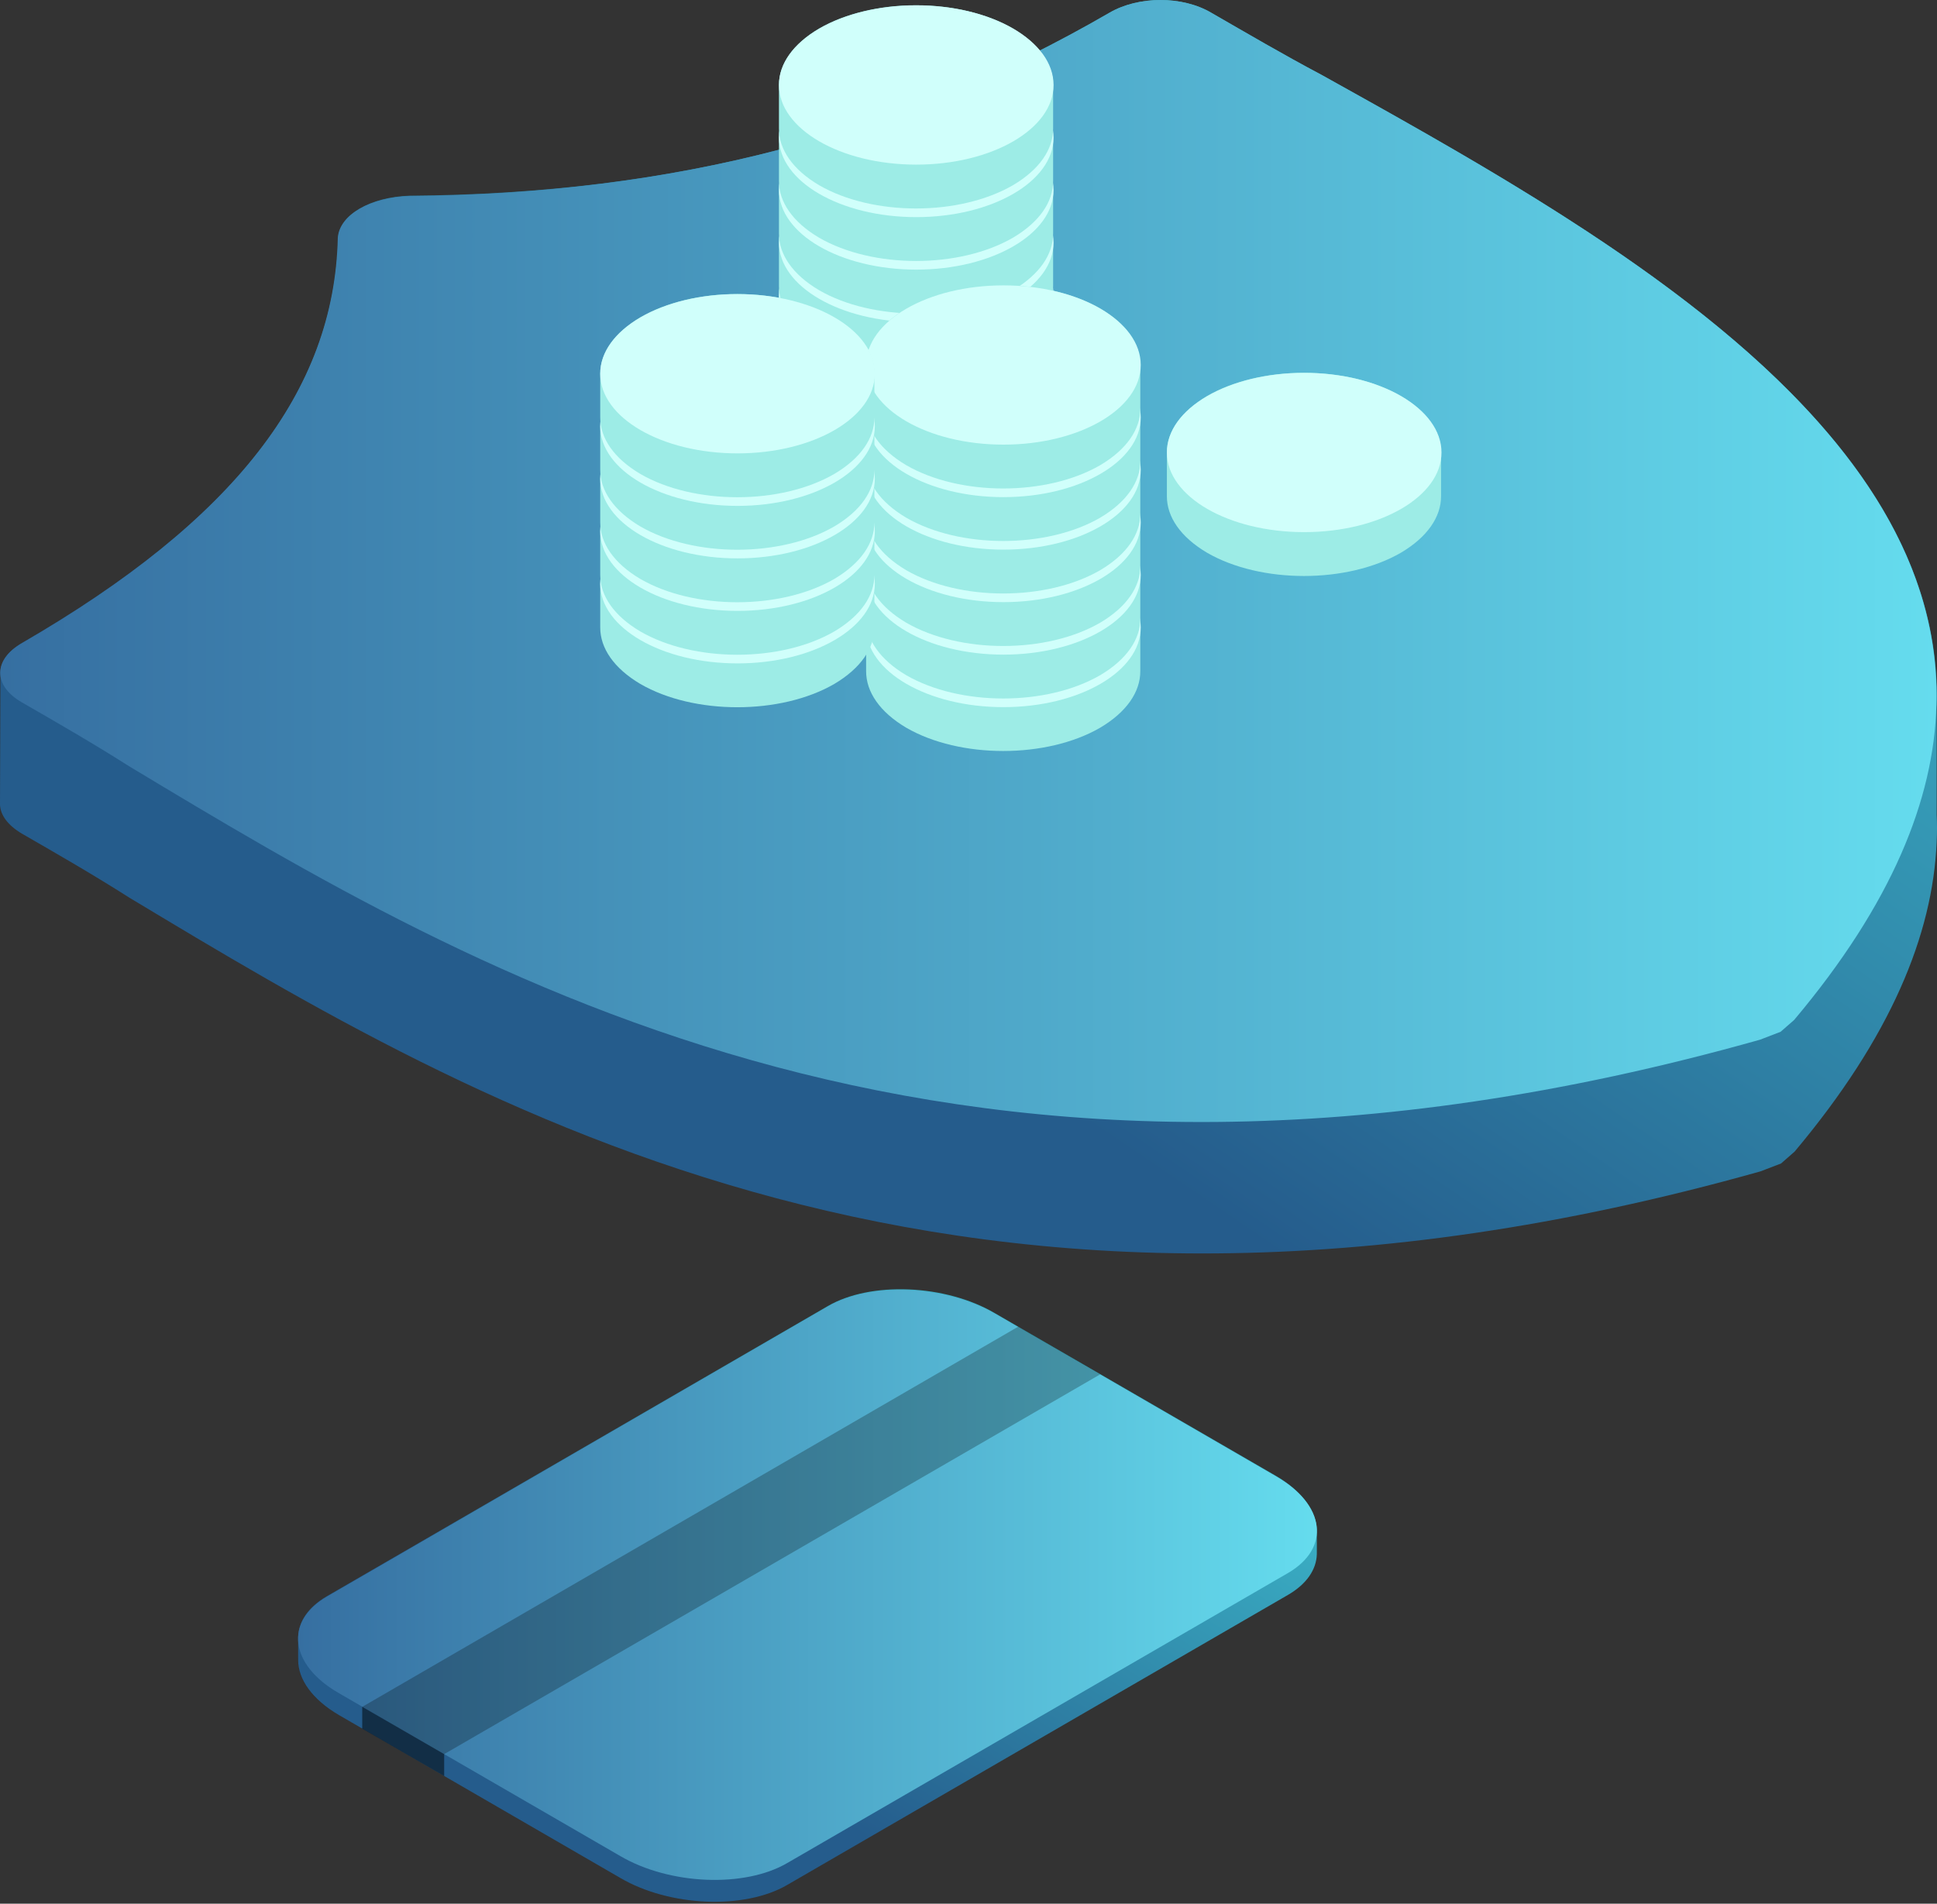 <svg xmlns="http://www.w3.org/2000/svg" width="236" height="232" viewBox="0 0 236 232" fill="none"><rect x="0" y="0" width="236" height="232" fill="#333333" stroke="none"/><g clip-path="url(#clip0)"><path d="M0.053 81.858C0.106 80.578 0.956 79.352 2.708 78.339C28.573 63.356 40.787 47.627 41.212 28.912C41.425 26.14 45.142 24.007 49.922 23.847C82.159 23.634 109.297 16.542 135.16 1.56C138.719 -0.52 144.083 -0.52 147.588 1.56C151.943 4.066 156.298 6.625 161.024 9.131C194.376 27.686 237.022 51.413 235.96 86.123V99.293C236.013 100.359 236.013 101.48 235.96 102.546V102.599C235.482 113.956 230.331 126.433 218.647 140.349L217.001 141.789L214.504 142.748C116.998 170.207 58.578 135.177 15.72 109.371C11.365 106.598 7.01 104.092 2.655 101.586C0.956 100.572 0.053 99.346 0 98.067L0.053 81.858Z" fill="url(#paint0_linear)"></path><path d="M15.72 93.375C11.364 90.602 7.009 88.096 2.655 85.59C-0.85 83.564 -0.85 80.418 2.655 78.392C28.519 63.41 40.734 47.68 41.158 28.965C41.371 26.193 45.088 24.06 49.868 23.9C82.158 23.634 109.297 16.542 135.16 1.56C138.718 -0.52 144.082 -0.52 147.587 1.56C151.942 4.066 156.297 6.625 161.024 9.131C205.369 33.818 266.231 67.675 218.593 124.3L216.947 125.739L214.451 126.7C116.944 154.212 58.578 119.181 15.72 93.375Z" fill="url(#paint1_linear)"></path><path d="M94.905 55.145C94.905 52.639 96.551 50.187 99.791 48.267C106.324 44.481 116.893 44.481 123.425 48.267C126.664 50.187 128.31 52.639 128.31 55.145V60.477C128.31 62.983 126.664 65.436 123.425 67.355C116.893 71.141 106.324 71.141 99.791 67.355C96.551 65.436 94.905 62.983 94.905 60.477V55.145Z" fill="#9DECE6"></path><path d="M111.634 64.849C102.395 64.849 94.905 60.505 94.905 55.145C94.905 49.786 102.395 45.441 111.634 45.441C120.873 45.441 128.363 49.786 128.363 55.145C128.363 60.505 120.873 64.849 111.634 64.849Z" fill="#D0FFFB"></path><path d="M94.905 48.747C94.905 46.241 96.551 43.788 99.791 41.869C106.324 38.083 116.893 38.083 123.425 41.869C126.664 43.788 128.31 46.241 128.31 48.747V54.079C128.31 56.585 126.664 59.037 123.425 60.957C116.893 64.743 106.324 64.743 99.791 60.957C96.551 59.037 94.905 56.585 94.905 54.079V48.747Z" fill="#9DECE6"></path><path d="M111.634 58.451C102.395 58.451 94.905 54.106 94.905 48.747C94.905 43.388 102.395 39.043 111.634 39.043C120.873 39.043 128.363 43.388 128.363 48.747C128.363 54.106 120.873 58.451 111.634 58.451Z" fill="#D0FFFB"></path><path d="M94.905 42.349C94.905 39.843 96.551 37.39 99.791 35.471C106.324 31.685 116.893 31.685 123.425 35.471C126.664 37.39 128.31 39.843 128.31 42.349V47.681C128.31 50.187 126.664 52.639 123.425 54.559C116.893 58.344 106.324 58.344 99.791 54.559C96.551 52.639 94.905 50.187 94.905 47.681V42.349Z" fill="#9DECE6"></path><path d="M111.634 52.053C102.395 52.053 94.905 47.709 94.905 42.349C94.905 36.99 102.395 32.645 111.634 32.645C120.873 32.645 128.363 36.99 128.363 42.349C128.363 47.709 120.873 52.053 111.634 52.053Z" fill="#D0FFFB"></path><path d="M94.905 35.95C94.905 33.444 96.551 30.992 99.791 29.072C106.324 25.287 116.893 25.287 123.425 29.072C126.664 30.992 128.31 33.444 128.31 35.95V41.282C128.31 43.788 126.664 46.241 123.425 48.16C116.893 51.946 106.324 51.946 99.791 48.16C96.551 46.241 94.905 43.788 94.905 41.282V35.95Z" fill="#9DECE6"></path><path d="M111.634 45.655C102.395 45.655 94.905 41.31 94.905 35.951C94.905 30.591 102.395 26.247 111.634 26.247C120.873 26.247 128.363 30.591 128.363 35.951C128.363 41.31 120.873 45.655 111.634 45.655Z" fill="#D0FFFB"></path><path d="M94.905 29.552C94.905 27.046 96.551 24.593 99.791 22.674C106.324 18.888 116.893 18.888 123.425 22.674C126.664 24.593 128.31 27.046 128.31 29.552V34.884C128.31 37.39 126.664 39.843 123.425 41.762C116.893 45.548 106.324 45.548 99.791 41.762C96.551 39.843 94.905 37.39 94.905 34.884V29.552Z" fill="#9DECE6"></path><path d="M111.634 39.256C102.395 39.256 94.905 34.912 94.905 29.552C94.905 24.193 102.395 19.848 111.634 19.848C120.873 19.848 128.363 24.193 128.363 29.552C128.363 34.912 120.873 39.256 111.634 39.256Z" fill="#D0FFFB"></path><path d="M94.905 23.154C94.905 20.648 96.551 18.195 99.791 16.276C106.324 12.49 116.893 12.49 123.425 16.276C126.664 18.195 128.31 20.648 128.31 23.154V28.486C128.31 30.992 126.664 33.444 123.425 35.364C116.893 39.15 106.324 39.15 99.791 35.364C96.551 33.444 94.905 30.992 94.905 28.486V23.154Z" fill="#9DECE6"></path><path d="M111.634 32.858C102.395 32.858 94.905 28.514 94.905 23.154C94.905 17.795 102.395 13.45 111.634 13.45C120.873 13.45 128.363 17.795 128.363 23.154C128.363 28.514 120.873 32.858 111.634 32.858Z" fill="#D0FFFB"></path><path d="M94.905 16.756C94.905 14.249 96.551 11.797 99.791 9.877C106.324 6.092 116.893 6.092 123.425 9.877C126.664 11.797 128.31 14.249 128.31 16.756V22.087C128.31 24.593 126.664 27.046 123.425 28.965C116.893 32.751 106.324 32.751 99.791 28.965C96.551 27.046 94.905 24.593 94.905 22.087V16.756Z" fill="#9DECE6"></path><path d="M111.634 26.46C102.395 26.46 94.905 22.115 94.905 16.756C94.905 11.396 102.395 7.052 111.634 7.052C120.873 7.052 128.363 11.396 128.363 16.756C128.363 22.115 120.873 26.46 111.634 26.46Z" fill="#D0FFFB"></path><path d="M94.905 10.357C94.905 7.851 96.551 5.398 99.791 3.479C106.324 -0.307 116.893 -0.307 123.425 3.479C126.664 5.398 128.31 7.851 128.31 10.357V15.689C128.31 18.195 126.664 20.648 123.425 22.567C116.893 26.353 106.324 26.353 99.791 22.567C96.551 20.648 94.905 18.195 94.905 15.689V10.357Z" fill="#9DECE6"></path><path d="M111.634 20.062C102.395 20.062 94.905 15.717 94.905 10.357C94.905 4.998 102.395 0.653 111.634 0.653C120.873 0.653 128.363 4.998 128.363 10.357C128.363 15.717 120.873 20.062 111.634 20.062Z" fill="#D0FFFB"></path><path d="M105.526 76.473C105.526 73.967 107.172 71.514 110.412 69.595C116.945 65.809 127.513 65.809 134.045 69.595C137.285 71.514 138.931 73.967 138.931 76.473V81.805C138.931 84.311 137.285 86.763 134.045 88.683C127.513 92.469 116.945 92.469 110.412 88.683C107.172 86.763 105.526 84.311 105.526 81.805V76.473Z" fill="#9DECE6"></path><path d="M122.255 86.177C113.016 86.177 105.527 81.832 105.527 76.473C105.527 71.113 113.016 66.769 122.255 66.769C131.495 66.769 138.984 71.113 138.984 76.473C138.984 81.832 131.495 86.177 122.255 86.177Z" fill="#D0FFFB"></path><path d="M105.526 70.075C105.526 67.569 107.172 65.116 110.412 63.196C116.945 59.411 127.513 59.411 134.045 63.196C137.285 65.116 138.931 67.569 138.931 70.075V75.406C138.931 77.912 137.285 80.365 134.045 82.284C127.513 86.07 116.945 86.07 110.412 82.284C107.172 80.365 105.526 77.912 105.526 75.406V70.075Z" fill="#9DECE6"></path><path d="M122.255 79.778C113.016 79.778 105.527 75.434 105.527 70.075C105.527 64.715 113.016 60.37 122.255 60.37C131.495 60.37 138.984 64.715 138.984 70.075C138.984 75.434 131.495 79.778 122.255 79.778Z" fill="#D0FFFB"></path><path d="M105.526 63.676C105.526 61.17 107.172 58.718 110.412 56.798C116.945 53.013 127.513 53.013 134.045 56.798C137.285 58.718 138.931 61.17 138.931 63.676V69.008C138.931 71.514 137.285 73.967 134.045 75.886C127.513 79.672 116.945 79.672 110.412 75.886C107.172 73.967 105.526 71.514 105.526 69.008V63.676Z" fill="#9DECE6"></path><path d="M122.255 73.38C113.016 73.38 105.527 69.036 105.527 63.676C105.527 58.317 113.016 53.972 122.255 53.972C131.495 53.972 138.984 58.317 138.984 63.676C138.984 69.036 131.495 73.38 122.255 73.38Z" fill="#D0FFFB"></path><path d="M105.526 57.278C105.526 54.772 107.172 52.319 110.412 50.4C116.945 46.614 127.513 46.614 134.045 50.4C137.285 52.319 138.931 54.772 138.931 57.278V62.61C138.931 65.116 137.285 67.568 134.045 69.488C127.513 73.273 116.945 73.273 110.412 69.488C107.172 67.568 105.526 65.116 105.526 62.61V57.278Z" fill="#9DECE6"></path><path d="M122.255 66.982C113.016 66.982 105.527 62.637 105.527 57.278C105.527 51.918 113.016 47.574 122.255 47.574C131.495 47.574 138.984 51.918 138.984 57.278C138.984 62.637 131.495 66.982 122.255 66.982Z" fill="#D0FFFB"></path><path d="M105.526 50.88C105.526 48.374 107.172 45.921 110.412 44.002C116.945 40.216 127.513 40.216 134.045 44.002C137.285 45.921 138.931 48.374 138.931 50.88V56.212C138.931 58.718 137.285 61.17 134.045 63.09C127.513 66.875 116.945 66.875 110.412 63.09C107.172 61.17 105.526 58.718 105.526 56.212V50.88Z" fill="#9DECE6"></path><path d="M122.255 60.584C113.016 60.584 105.527 56.239 105.527 50.88C105.527 45.52 113.016 41.175 122.255 41.175C131.495 41.175 138.984 45.52 138.984 50.88C138.984 56.239 131.495 60.584 122.255 60.584Z" fill="#D0FFFB"></path><path d="M105.527 44.481C105.527 41.975 107.173 39.523 110.413 37.603C116.946 33.818 127.514 33.818 134.046 37.603C137.286 39.523 138.932 41.975 138.932 44.481V49.813C138.932 52.319 137.286 54.772 134.046 56.691C127.514 60.477 116.946 60.477 110.413 56.691C107.173 54.772 105.527 52.319 105.527 49.813V44.481Z" fill="#9DECE6"></path><path d="M122.255 54.186C113.016 54.186 105.527 49.841 105.527 44.482C105.527 39.122 113.016 34.778 122.255 34.778C131.495 34.778 138.984 39.122 138.984 44.482C138.984 49.841 131.495 54.186 122.255 54.186Z" fill="#D0FFFB"></path><path d="M73.13 71.141C73.13 68.635 74.776 66.182 78.016 64.263C84.548 60.477 95.117 60.477 101.649 64.263C104.889 66.182 106.535 68.635 106.535 71.141V76.473C106.535 78.979 104.889 81.431 101.649 83.351C95.117 87.136 84.548 87.136 78.016 83.351C74.776 81.431 73.13 78.979 73.13 76.473V71.141Z" fill="#9DECE6"></path><path d="M89.859 80.846C80.62 80.846 73.129 76.501 73.129 71.141C73.129 65.782 80.62 61.438 89.859 61.438C99.098 61.438 106.588 65.782 106.588 71.141C106.588 76.501 99.098 80.846 89.859 80.846Z" fill="#D0FFFB"></path><path d="M73.13 64.743C73.13 62.237 74.776 59.784 78.016 57.864C84.548 54.079 95.117 54.079 101.649 57.864C104.889 59.784 106.535 62.237 106.535 64.743V70.075C106.535 72.581 104.889 75.033 101.649 76.953C95.117 80.738 84.548 80.738 78.016 76.953C74.776 75.033 73.13 72.581 73.13 70.075V64.743Z" fill="#9DECE6"></path><path d="M89.859 74.447C80.62 74.447 73.129 70.102 73.129 64.743C73.129 59.383 80.62 55.038 89.859 55.038C99.098 55.038 106.588 59.383 106.588 64.743C106.588 70.102 99.098 74.447 89.859 74.447Z" fill="#D0FFFB"></path><path d="M73.13 58.344C73.13 55.838 74.776 53.386 78.016 51.466C84.548 47.681 95.117 47.681 101.649 51.466C104.889 53.386 106.535 55.838 106.535 58.344V63.676C106.535 66.182 104.889 68.635 101.649 70.554C95.117 74.34 84.548 74.34 78.016 70.554C74.776 68.635 73.13 66.182 73.13 63.676V58.344Z" fill="#9DECE6"></path><path d="M89.859 68.048C80.62 68.048 73.129 63.703 73.129 58.344C73.129 52.985 80.62 48.64 89.859 48.64C99.098 48.64 106.588 52.985 106.588 58.344C106.588 63.703 99.098 68.048 89.859 68.048Z" fill="#D0FFFB"></path><path d="M73.13 51.946C73.13 49.44 74.776 46.987 78.016 45.068C84.548 41.282 95.117 41.282 101.649 45.068C104.889 46.987 106.535 49.44 106.535 51.946V57.278C106.535 59.784 104.889 62.237 101.649 64.156C95.117 67.942 84.548 67.942 78.016 64.156C74.776 62.237 73.13 59.784 73.13 57.278V51.946Z" fill="#9DECE6"></path><path d="M89.859 61.651C80.62 61.651 73.129 57.306 73.129 51.947C73.129 46.587 80.62 42.243 89.859 42.243C99.098 42.243 106.588 46.587 106.588 51.947C106.588 57.306 99.098 61.651 89.859 61.651Z" fill="#D0FFFB"></path><path d="M73.13 45.548C73.13 43.042 74.776 40.589 78.016 38.67C84.548 34.884 95.117 34.884 101.649 38.67C104.889 40.589 106.535 43.042 106.535 45.548V50.88C106.535 53.386 104.889 55.838 101.649 57.758C95.117 61.544 84.548 61.544 78.016 57.758C74.776 55.838 73.13 53.386 73.13 50.88V45.548Z" fill="#9DECE6"></path><path d="M89.859 55.251C80.62 55.251 73.129 50.907 73.129 45.547C73.129 40.188 80.62 35.843 89.859 35.843C99.098 35.843 106.588 40.188 106.588 45.547C106.588 50.907 99.098 55.251 89.859 55.251Z" fill="#D0FFFB"></path><path d="M142.17 55.145C142.17 52.639 143.817 50.187 147.056 48.267C153.589 44.481 164.157 44.481 170.69 48.267C173.929 50.187 175.576 52.639 175.576 55.145V60.477C175.576 62.983 173.929 65.436 170.69 67.355C164.157 71.141 153.589 71.141 147.056 67.355C143.817 65.436 142.17 62.983 142.17 60.477V55.145Z" fill="#9DECE6"></path><path d="M158.9 64.849C149.661 64.849 142.171 60.505 142.171 55.145C142.171 49.786 149.661 45.441 158.9 45.441C168.139 45.441 175.629 49.786 175.629 55.145C175.629 60.505 168.139 64.849 158.9 64.849Z" fill="#D0FFFB"></path><g opacity="0.25"><path opacity="0.25" d="M95.914 229.712L156.936 194.361C162.141 191.322 161.503 186.043 155.449 182.577L121.194 162.743C115.193 159.277 106.058 158.851 100.853 161.89L39.833 197.24C34.628 200.279 35.265 205.558 41.319 209.024L75.574 228.859C81.575 232.377 90.71 232.75 95.914 229.712Z" fill="black"></path></g><path d="M36.326 199.48C36.38 197.614 37.549 195.853 39.832 194.521L100.854 159.171C106.058 156.131 115.193 156.504 121.194 160.024L155.449 179.858C158.741 181.777 160.441 184.231 160.441 186.576V189.402C160.388 191.269 159.219 193.028 156.936 194.361L95.914 229.712C90.71 232.75 81.575 232.377 75.574 228.859L41.319 209.024C38.026 207.104 36.326 204.652 36.326 202.305V199.48Z" fill="url(#paint2_linear)"></path><path d="M95.914 227.045L156.936 191.695C162.141 188.655 161.503 183.378 155.449 179.912L121.194 160.077C115.193 156.611 106.058 156.184 100.853 159.224L39.833 194.574C34.628 197.614 35.265 202.892 41.319 206.358L75.574 226.192C81.575 229.712 90.71 230.085 95.914 227.045Z" fill="url(#paint3_linear)"></path><path opacity="0.25" d="M54.118 213.769L134.045 167.488L124.061 161.676L44.133 208.01L54.118 213.769Z" fill="black"></path><path opacity="0.5" d="M54.118 213.769V216.435L44.134 210.677V208.01L54.118 213.769Z" fill="black"></path></g><defs><linearGradient id="paint0_linear" x1="0.199" y1="47.246" x2="74.749" y2="-62.395" gradientUnits="userSpaceOnUse"><stop stop-color="#255C8C"></stop><stop offset="1" stop-color="#3CB6C9"></stop></linearGradient><linearGradient id="paint1_linear" x1="0.199" y1="68.248" x2="235.999" y2="68.248" gradientUnits="userSpaceOnUse"><stop stop-color="#366FA1"></stop><stop offset="1" stop-color="#65DCEE"></stop></linearGradient><linearGradient id="paint2_linear" x1="36.314" y1="180.205" x2="71.769" y2="124.088" gradientUnits="userSpaceOnUse"><stop stop-color="#255C8C"></stop><stop offset="1" stop-color="#3CB6C9"></stop></linearGradient><linearGradient id="paint3_linear" x1="36.313" y1="193.08" x2="160.587" y2="193.08" gradientUnits="userSpaceOnUse"><stop stop-color="#366FA1"></stop><stop offset="1" stop-color="#65DCEE"></stop></linearGradient><clipPath id="clip0"><rect width="236" height="232" transform="matrix(-1 0 0 1 236 0)" fill="white"></rect></clipPath></defs></svg>
